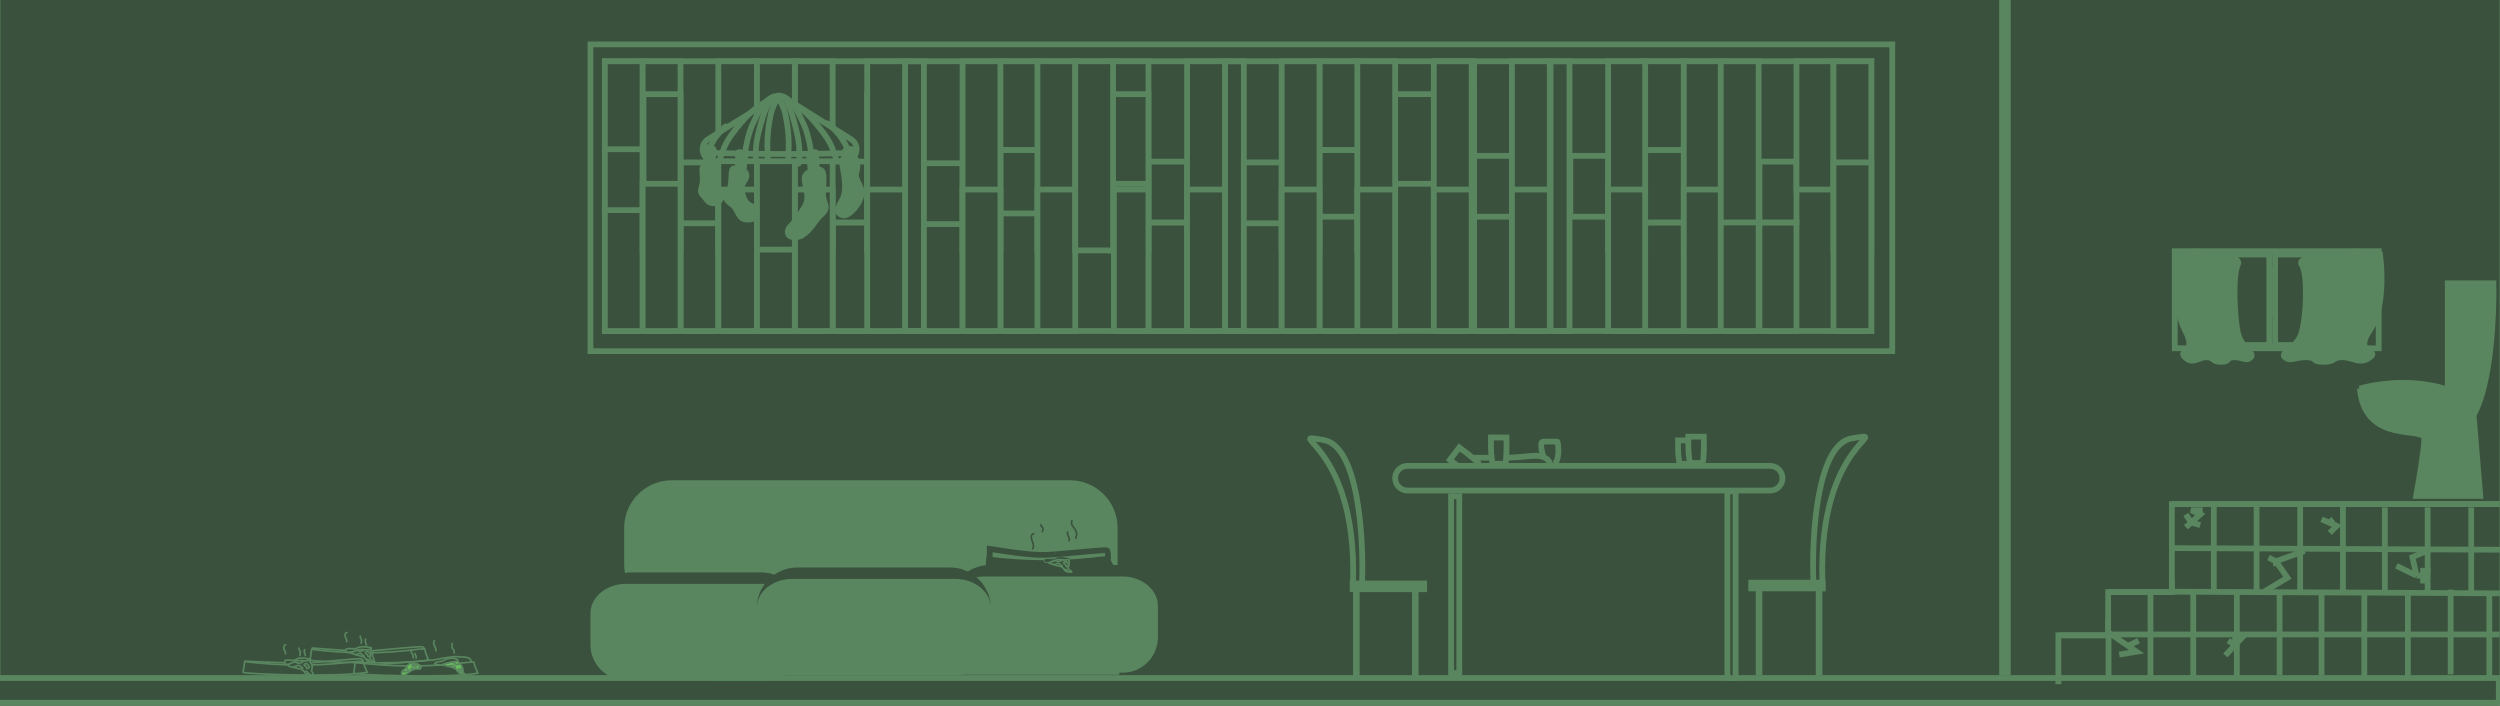 <?xml version="1.0" encoding="utf-8"?>
<!-- Generator: Adobe Illustrator 28.1.0, SVG Export Plug-In . SVG Version: 6.00 Build 0)  -->
<svg version="1.1" id="Layer_1" xmlns="http://www.w3.org/2000/svg" xmlns:xlink="http://www.w3.org/1999/xlink" x="0px" y="0px"
	 viewBox="0 0 3040 858" style="enable-background:new 0 0 3040 858;" xml:space="preserve">
<style type="text/css">
	.st0{clip-path:url(#SVGID_00000091013662351614007460000012687698528532872884_);}
	.st1{fill:#59865F;}
	.st2{fill:none;}
	.st3{fill:none;stroke:#59865F;stroke-width:7;}
	.st4{fill:#3A523D;}
	.st5{fill:none;stroke:#59865F;}
	.st6{fill:#3A523D;stroke:#59865F;stroke-width:7;}
	.st7{fill:none;stroke:#59865F;stroke-width:7;stroke-linecap:round;}
	.st8{fill:#59865F;stroke:#59865F;stroke-width:7;}
	.st9{fill:#59865F;stroke:#3A523D;stroke-width:2;}
	.st10{fill:none;stroke:#59865F;stroke-width:4;}
	.st11{fill:none;stroke:#59865F;stroke-width:2;}
	.st12{fill:#3A523D;stroke:#59865F;stroke-width:2;}
	.st13{fill:none;stroke:#59865F;stroke-width:2;stroke-linecap:round;}
	.st14{fill:#3A523D;stroke:#3A523D;stroke-width:7;}
	.st15{fill:#3A523D;stroke:#59865F;}
	.st16{fill:none;stroke:#3A523D;stroke-width:7;}
	.st17{fill:#69BB5D;stroke:#59865F;stroke-width:2;}
	.st18{fill:#69BB5C;stroke:#59865F;stroke-width:2;}
	.st19{fill:none;stroke:#3A523D;stroke-width:2;stroke-linecap:round;}
</style>
<g>
	<g>
		<defs>
			<rect id="SVGID_1_" width="3040" height="858"/>
		</defs>
		<clipPath id="SVGID_00000112634415391910973460000003033877065674345657_">
			<use xlink:href="#SVGID_1_"  style="overflow:visible;"/>
		</clipPath>
		<g style="clip-path:url(#SVGID_00000112634415391910973460000003033877065674345657_);">
			<rect class="st1" width="3039" height="858"/>
			<rect y="47" class="st2" width="1972" height="752"/>
			<rect x="1107.5" y="74.5" class="st3" width="23" height="328"/>
			<rect y="-105" class="st4" width="3040" height="963"/>
			<rect y="-105" class="st5" width="3040" height="963"/>
			<rect x="788.5" y="114.5" class="st6" width="46" height="109"/>
			<path class="st3" d="M718,427V54h1583v373H718z"/>
			<rect x="-8.5" y="824.5" class="st6" width="3047" height="30"/>
			<rect x="735.5" y="74.5" class="st6" width="1540" height="328"/>
			<rect x="1100.5" y="74.5" class="st3" width="23" height="328"/>
			<rect x="1885.5" y="74.5" class="st3" width="23" height="328"/>
			<rect x="1489.5" y="74.5" class="st3" width="23" height="328"/>
			<rect x="1512.5" y="270.5" class="st6" width="46" height="132"/>
			<rect x="1512.5" y="197.5" class="st6" width="46" height="74"/>
			<rect x="1604.5" y="74.5" class="st6" width="47" height="108"/>
			<rect x="1604.5" y="262.5" class="st6" width="47" height="140"/>
			<rect x="1604.5" y="182.5" class="st6" width="47" height="81"/>
			<rect x="1558.5" y="74.5" class="st6" width="46" height="230"/>
			<rect x="1558.5" y="230.5" class="st6" width="46" height="172"/>
			<rect x="1696.5" y="114.5" class="st6" width="48" height="109"/>
			<rect x="1650.5" y="74.5" class="st6" width="46" height="230"/>
			<rect x="1650.5" y="230.5" class="st6" width="46" height="172"/>
			<rect x="1792.5" y="262.5" class="st6" width="46" height="140"/>
			<rect x="1792.5" y="189.5" class="st6" width="46" height="74"/>
			<rect x="1746.5" y="74.5" class="st6" width="46" height="230"/>
			<rect x="1746.5" y="230.5" class="st6" width="46" height="172"/>
			<rect x="1746.5" y="114.5" class="st6" width="46" height="109"/>
			<rect x="1743.5" y="74.5" class="st6" width="46" height="230"/>
			<rect x="1743.5" y="230.5" class="st6" width="46" height="172"/>
			<rect x="1838.5" y="74.5" class="st6" width="46" height="230"/>
			<rect x="1838.5" y="230.5" class="st6" width="46" height="172"/>
			<rect x="735.5" y="74.5" class="st6" width="46" height="108"/>
			<rect x="735.5" y="255.5" class="st6" width="46" height="147"/>
			<rect x="735.5" y="181.5" class="st6" width="46" height="74"/>
			<rect x="827.5" y="270.5" class="st6" width="46" height="132"/>
			<rect x="827.5" y="197.5" class="st6" width="46" height="74"/>
			<rect x="781.5" y="74.5" class="st6" width="46" height="230"/>
			<rect x="781.5" y="222.5" class="st6" width="46" height="180"/>
			<rect x="782.5" y="114.5" class="st6" width="45" height="109"/>
			<rect x="873.5" y="74.5" class="st6" width="47" height="230"/>
			<rect x="873.5" y="230.5" class="st6" width="47" height="172"/>
			<rect x="1012.5" y="270.5" class="st6" width="46" height="132"/>
			<rect x="1008.5" y="196.5" class="st6" width="46" height="74"/>
			<rect x="966.5" y="74.5" class="st6" width="46" height="230"/>
			<rect x="966.5" y="230.5" class="st6" width="46" height="172"/>
			<rect x="920.5" y="74.5" class="st6" width="46" height="230"/>
			<rect x="920.5" y="303.5" class="st6" width="46" height="99"/>
			<rect x="1054.5" y="114.5" class="st6" width="46" height="109"/>
			<rect x="1054.5" y="74.5" class="st6" width="46" height="230"/>
			<rect x="1054.5" y="230.5" class="st6" width="46" height="172"/>
			<rect x="1123.5" y="270.5" class="st6" width="47" height="132"/>
			<rect x="1123.5" y="198.5" class="st6" width="47" height="74"/>
			<rect x="1215.5" y="74.5" class="st6" width="47" height="108"/>
			<rect x="1216.5" y="256.5" class="st6" width="46" height="146"/>
			<rect x="1216.5" y="182.5" class="st6" width="46" height="77"/>
			<rect x="1170.5" y="74.5" class="st6" width="46" height="230"/>
			<rect x="1170.5" y="230.5" class="st6" width="46" height="172"/>
			<rect x="1261.5" y="74.5" class="st6" width="46" height="230"/>
			<rect x="1261.5" y="230.5" class="st6" width="46" height="172"/>
			<rect x="1396.5" y="270.5" class="st6" width="47" height="132"/>
			<rect x="1396.5" y="196.5" class="st6" width="47" height="74"/>
			<rect x="1350.5" y="74.5" class="st6" width="46" height="230"/>
			<rect x="1354.5" y="230.5" class="st6" width="42" height="172"/>
			<rect x="1350.5" y="114.5" class="st6" width="46" height="109"/>
			<rect x="1307.5" y="74.5" class="st6" width="46" height="230"/>
			<rect x="1443.5" y="74.5" class="st6" width="46" height="230"/>
			<rect x="1443.5" y="230.5" class="st6" width="46" height="172"/>
			<rect x="1909.5" y="189.5" class="st6" width="46" height="74"/>
			<rect x="2000.5" y="74.5" class="st6" width="47" height="108"/>
			<rect x="2000.5" y="270.5" class="st6" width="47" height="132"/>
			<rect x="2000.5" y="182.5" class="st6" width="47" height="88"/>
			<rect x="1955.5" y="74.5" class="st6" width="45" height="230"/>
			<rect x="1955.5" y="230.5" class="st6" width="45" height="172"/>
			<rect x="2047.5" y="74.5" class="st6" width="45" height="230"/>
			<rect x="2047.5" y="230.5" class="st6" width="45" height="172"/>
			<rect x="2139.5" y="270.5" class="st6" width="45" height="132"/>
			<rect x="2139.5" y="196.5" class="st6" width="45" height="74"/>
			<rect x="2184.5" y="74.5" class="st6" width="45" height="156"/>
			<rect x="2092.5" y="74.5" class="st6" width="46" height="230"/>
			<rect x="2714.5" y="329.5" class="st6" width="45" height="50"/>
			<rect x="2714.5" y="309.5" class="st6" width="45" height="110"/>
			<rect x="2819.5" y="366.5" class="st6" width="45" height="33"/>
			<rect x="2766.5" y="329.5" class="st6" width="46" height="50"/>
			<rect x="2766.5" y="309.5" class="st6" width="46" height="110"/>
			<rect x="2092.5" y="270.5" class="st6" width="46" height="132"/>
			<rect x="2229.5" y="74.5" class="st6" width="46" height="230"/>
			<rect x="2229.5" y="197.5" class="st6" width="46" height="205"/>
			<path class="st6" d="M940.3,119.9c4.7-2.9,10.6-2.9,15.3,0l79.1,49.3c12.4,7.7,6.9,26.8-7.7,26.8H868.9c-14.6,0-20-19.1-7.7-26.8
				L940.3,119.9z"/>
			<path class="st7" d="M946.2,117.7c-3.5,0-6.3,1.7-9.4,3.2c-6.7,3.3-13,7-18.9,11.7c-8.1,6.4-14.9,14.2-21.4,22.2
				c-7.1,8.7-13.8,17.8-17.4,28.5c-1.1,3.4-3.7,8.6-3.7,12.3"/>
			<path class="st7" d="M944.9,116.4c-0.2,0.8-2.7,0.5-3.4,0.7c-4.6,1.5-8.4,4.7-11.8,8.2c-5.4,5.5-7.6,11.6-11,18.4
				c-3.3,6.5-6.3,13.2-8.2,20.3c-2.9,10.4-5,21.4-5,32.2"/>
			<path class="st7" d="M945.3,118.6c-0.4,2.7-2.5,5.4-3.6,7.8c-2.2,4.8-3.9,9.5-4.9,14.8c-2.2,11.2-3.7,22.6-3.7,34.1
				c0,6.9,0.5,14.2,0.5,20.8"/>
			<path class="st7" d="M939,119c-1.9,0.6-3.7,4.6-4.4,6.2c-2.2,5.1-4.8,10.1-6.5,15.5c-3.8,12.4-7.7,25.3-8.8,38.3
				c-0.3,3.4-0.2,6.9-0.2,10.3c0,1.3-0.3,2.9,0,4.2c0.4,1.8,0.8,3.8,1,5.7"/>
			<path class="st7" d="M861.9,195.5c-0.4-3.7-0.7-7.4-0.2-11.1c0.8-5,3.7-9.3,6-13.6c2.2-3.9,5.1-6.9,7.8-10.4c1-1.3,2-2.1,3.2-3.2
				c1.2-1.1,2.5-3.1,4.1-3.6"/>
			<path class="st7" d="M946,117.4c3.5,0,6.3,1.7,9.4,3.2c6.7,3.3,13,7,18.9,11.7c8.1,6.4,14.9,14.2,21.4,22.2
				c7.1,8.7,13.8,17.8,17.4,28.5c1.1,3.4,3.7,8.6,3.7,12.3"/>
			<path class="st7" d="M947.4,116c0.2,0.8,2.7,0.5,3.4,0.7c4.6,1.5,8.4,4.7,11.8,8.2c5.4,5.5,7.6,11.6,11,18.4
				c3.3,6.5,6.3,13.2,8.2,20.3c2.9,10.4,5,21.4,5,32.2"/>
			<path class="st7" d="M946.9,118.3c0.4,2.7,2.5,5.4,3.6,7.8c2.2,4.8,3.9,9.5,4.9,14.8c2.2,11.2,3.7,22.6,3.7,34.1
				c0,6.8-0.5,14.2-0.5,20.8"/>
			<path class="st7" d="M953,118c1.8,0.6,3.5,4.7,4.2,6.2c2.1,5.2,4.6,10.2,6.2,15.7c3.6,12.6,7.3,25.7,8.4,38.8
				c0.3,3.5,0.2,6.9,0.2,10.4c0,1.3,0.3,2.9,0,4.2c-0.4,1.8-0.8,3.8-0.9,5.7"/>
			<path class="st7" d="M1030.5,195c0.4-3.9,0.8-8,0.2-11.9c-0.9-5.3-4.3-10-7-14.6c-2.5-4.2-6-7.4-9.2-11.1
				c-1.1-1.4-2.3-2.3-3.7-3.5s-2.9-3.3-4.7-3.9"/>
			<path class="st8" d="M993.3,202.8c2,8-0.8,10.6-2.5,10.9c-5.8,2.8-5.6-16.4-6.7-22.7c-1.2-6.3,9.2-7.2,9.2-4.6
				C993.3,189,990.8,192.7,993.3,202.8z"/>
			<path class="st8" d="M858.7,193.7c-2,6.7,0.8,8.8,2.5,9c5.8,2.4,5.6-13.6,6.7-18.8c1.2-5.2-9.2-6-9.2-3.8
				C858.7,182.3,861.2,185.4,858.7,193.7z"/>
			<path class="st8" d="M907.6,212.4c-1-6.3-11.2-7.6-16.2-7.4c-3.6,2.5,0,21-6.1,28.9c-6.1,7.8,1.2,12,6.1,15.7
				c4.9,3.7,6.5,15.3,13.8,16.9s16.6,0,14.6-9.5s-10.5-2.1-16.2-18.6C897.9,221.9,908.8,220.3,907.6,212.4z"/>
			<path class="st8" d="M896.7,202.8c-2,8,0.8,10.6,2.5,10.9c5.8,2.8,5.6-16.4,6.7-22.7c1.2-6.3-9.2-7.2-9.2-4.6
				C896.7,189,899.2,192.7,896.7,202.8z"/>
			<path class="st7" d="M887.4,230.6c1.5,0,2.6,1.8,3.1,3c0.5,1.1,0.8,2.3,1,3.5c0.3,2,0.5,4.4,0.1,6.4c-0.3,1.6-0.7,3.1-1.2,4.6"/>
			<path class="st7" d="M916.8,252.6c-1.1,0-2.1,0-3.2,0c-1.7,0-3,0.7-4.5,1.5c-2.1,1.1-3.4,3.9-4.1,6.1c-0.5,1.5-0.7,3.9,0.1,5.2"
				/>
			<path class="st8" d="M870,205.5c-0.4-6.4-9.8-4.7-14.5-3c-3.5,1,1,14.5-2,24s0,8,5.5,16s16.5,5,19-3.5s-2.5-5.5-8-12.5
				S870.5,213.5,870,205.5z"/>
			<path class="st7" d="M854.6,226.6c5.1,0,8.5,3.2,9.8,8c1,3.7,0.1,7.1-1.6,10.3"/>
			<path class="st7" d="M874.3,231.2c0,0.3-0.2,0.7-0.2,1c-0.1,0.8-0.2,1.6-0.1,2.4c0.1,0.7,0.2,1.2,0.6,1.8
				c0.3,0.5,0.7,0.8,1.1,1.2c0.4,0.4,0.9,0.9,1.4,1.2"/>
			<path class="st8" d="M978.5,216.5c0.4-8,12.8-10,19-10c8.5,2.5,0,27,5,39s-3,12.5-10.5,23s-15.5,20.5-26,20s-9-9-5.5-12.5
				s10.5-12,18-24.5S978,226.5,978.5,216.5z"/>
			<path class="st7" d="M962.3,275.1c1.9,0,4.1-0.3,5.9,0.6c1.6,0.8,3.2,2.2,4.3,3.5c1.5,1.8,2.4,4.9,2.4,7.3"/>
			<path class="st7" d="M1000.7,243.1c-1.6,2.4-3.7,5.4-4.1,8.4c-0.2,1.6-0.2,3.2,0,4.8c0.1,1.2,0.7,2.5,1.2,3.6"/>
			<path class="st7" d="M982,218.5c0,2.1,1.2,4,1.2,6.1"/>
			<path class="st7" d="M987.9,217.7c0,0.9,0,1.9,0.2,2.8"/>
			<path class="st7" d="M997.3,214.2c0,1.7-0.2,3.4-0.2,5.1"/>
			<path class="st7" d="M892.6,216.2v6.1"/>
			<path class="st7" d="M896.7,219.5v1.7"/>
			<path class="st7" d="M856.8,205.2c0,2.7-0.1,5.5,0.1,8.2"/>
			<path class="st7" d="M858.9,205c0,1.9,0,3.9,0.1,5.8c0.1,1.3,0.2,2.5,0.2,3.8"/>
			<path class="st7" d="M903.9,217.2c-2.5,2.2-3.3,5.2-4.1,8.4"/>
			<path class="st8" d="M1024.5,201.7c-2-11.2,5.2-12.3,9-11.5c9,0,10.5,9.5,8,18.5s3,12,6,22.5s-14,33.5-23,30.5s-5.5-9,0-19.5
				S1027,215.7,1024.5,201.7z"/>
			<path class="st8" d="M1036.3,194.5c2,6.1-0.8,8.1-2.5,8.3c-5.8,2.2-5.6-12.4-6.7-17.2s9.2-5.5,9.2-3.5
				C1036.3,184,1033.8,186.9,1036.3,194.5z"/>
			<path class="st7" d="M1021.5,248.4c3.4,0,6.4-0.4,8.6,2.8c1.1,1.6,1.2,4.3,1.2,6.2"/>
			<path class="st7" d="M1027.4,199.7c0,1.1,0.4,2.1,0.7,3.2c0.6,2.6,1.2,5.1,1.8,7.7"/>
			<path class="st7" d="M1031.2,202c0,1.3,0.2,2.5,0.4,3.8c0.2,1.5,0.3,3.1,0.4,4.6"/>
			<path class="st7" d="M1036,202.8v5.4"/>
			<path class="st3" d="M854,185.5c36.3,1.3,125.1,3.2,189.5,0"/>
			<path class="st9" d="M817,583h484c32.6,0,59,26.4,59,59v44c0,32.6-26.4,59-59,59H817c-32.6,0-59-26.4-59-59v-44
				C758,609.4,784.4,583,817,583z"/>
			<path class="st1" d="M1154,737c0-23.7,19.2-43,43-43h168c23.8,0,43,19.3,43,43v38c0,23.7-19.2,43-43,43h-168
				c-23.8,0-43-19.3-43-43V737z"/>
			<path class="st4" d="M1154,737c0-27.6,22.4-50,50-50h154c27.6,0,50,22.4,50,50c0-19.9-19.2-36-43-36h-168
				C1173.2,701,1154,717.1,1154,737z M1408,818h-254H1408z M1154,818V694V818z M1408,694v124V694z"/>
			<path class="st1" d="M718,746c0-23.7,19.3-43,43-43h171c23.7,0,43,19.3,43,43v38c0,23.7-19.3,43-43,43H761c-23.7,0-43-19.3-43-43
				V746z"/>
			<path class="st4" d="M718,746c0-27.6,22.4-50,50-50h157c27.6,0,50,22.4,50,50c0-19.9-19.3-36-43-36H761
				C737.3,710,718,726.1,718,746z M975,827H718H975z M718,827V703V827z M975,703v124V703z"/>
			<path class="st1" d="M920,740c0-23.7,19.3-43,43-43h199c23.8,0,43,19.3,43,43v38c0,23.7-19.2,43-43,43H963c-23.7,0-43-19.3-43-43
				V740z"/>
			<path class="st4" d="M920,740c0-27.6,22.4-50,50-50h185c27.6,0,50,22.4,50,50c0-19.9-19.2-36-43-36H963
				C939.3,704,920,720.1,920,740z M1205,821H920H1205z M920,821V697V821z M1205,697v124V697z"/>
			<path class="st3" d="M770,817h591"/>
			<rect x="1764.5" y="603.5" class="st6" width="10" height="215"/>
			<rect x="2100.5" y="597.5" class="st6" width="10" height="227"/>
			<path class="st3" d="M2503,832v-59.5h60.5V720h77.5V613h400.5"/>
			<path class="st3" d="M2503,772.5h60.5v-19"/>
			<path class="st3" d="M2563.5,720h77.5v-13.5"/>
			<path class="st3" d="M2641.5,613H3041"/>
			<path class="st8" d="M2976.5,344.5v134l32,25c20.8-38,24.3-121.8,23.5-159H2976.5z"/>
			<path class="st8" d="M2948,533.5c0,12.4-6.7,51.5-10,69.5h78l-10.5-127H2870C2878.5,540.5,2948,518,2948,533.5z"/>
			<path class="st3" d="M2976,352h56"/>
			<path class="st8" d="M2869.5,472.5h103c-7.8-2.5-29.3-7.4-52.5-7S2876.7,470.3,2869.5,472.5z"/>
			<rect x="2434.5" y="-101.5" class="st6" width="7" height="919"/>
			<rect x="2644.5" y="305.5" class="st3" width="248" height="118"/>
			<path class="st8" d="M2656.8,401.1c-13-24.4-11.6-71.7-9.2-92.3c19.5-7,80.2,0,73.7,12.7s-4.3,64.7,0,83.4
				c4.3,18.7,21.1,23.9,15.7,29.5c-5.4,5.6-9.2,0-20,0s-4.3,5.6-16.2,5.6s-7.6-5.6-17.9-5.6c-10.3,0-16.2,9.4-26,0
				C2647,425,2673,431.6,2656.8,401.1z"/>
			<path class="st8" d="M2882.1,401.1c16.8-24.4,14.9-71.7,11.9-92.3c-25.2-7-103.7,0-95.3,12.7s5.6,64.7,0,83.4
				c-5.6,18.7-27.3,23.9-20.3,29.5s11.9,0,25.9,0s5.6,5.6,21,5.6s9.8-5.6,23.1-5.6s21,9.4,33.6,0
				C2894.7,425,2861.1,431.6,2882.1,401.1z"/>
			<path class="st7" d="M2656.8,362.1c0,5.1-0.2,9.7,1.7,14.5c2.1,5.7,5.6,10.7,9.2,15.5c8.3,11,11.7,26.4,5.4,39"/>
			<path class="st7" d="M2684,373c5.4,6.5,9.1,15.7,12,23.5c3.1,8.3,4.4,17.3,3.1,26.1"/>
			<path class="st7" d="M2685.2,393.6c0.6,2.2,2.4,3.9,3,6.2c0.8,2.8,1.9,5.7,2.3,8.6c0.4,3.5,0.5,7.7-0.6,11.1
				c-0.8,2.4-2.4,4.3-2.9,6.8"/>
			<path class="st7" d="M2813.8,375.4c0,9.8,0.3,19.7-1.2,29.5c-1,6.7-2.5,13.4-5.3,19.5c-0.5,1.2-2.2,4.4-2.2,3.1"/>
			<path class="st7" d="M2849.4,357.6c0,11.3,0.5,22.7-0.4,34c-0.8,11-2.8,22-6.9,32.3c-1.1,2.8-2.1,4.9-4.5,6.6"/>
			<path class="st7" d="M2841.1,389.7c0,3.8,0.1,7.6-0.3,11.4c-1,10.7-4.2,19.8-8.8,29.4"/>
			<path class="st7" d="M2868.5,390.6c0,5.5-1.7,10.5-3.3,15.7c-2,6.6-3.3,13-3.7,19.9"/>
			<path class="st7" d="M2872.4,402.7c-0.2,4.9-3.3,9.1-3.4,14.1c-0.1,4.1,0,7,2.6,10.2"/>
			<path class="st7" d="M2805.1,404.5c0,10.5-9.5,20-20,20"/>
			<path class="st3" d="M2658,625.5l6.5,10 M2664.5,635.5l-6.5,5.5 M2664.5,635.5l11,3 M2664.5,635.5l11-10l-11-5h14"/>
			<path class="st3" d="M2753,719.5l28.5-17l-14-20 M2767.5,682.5l35-12.5 M2767.5,682.5l-9-4.5 M2767.5,682.5v6"/>
			<path class="st3" d="M2823,631.5l9.2,4 M2833,648l8.5-8.5l-9.2-4 M2832.2,635.5l5.2-4"/>
			<path class="st3" d="M2564.5,769.5l33.5,23l-21,3.5"/>
			<path class="st3" d="M2588.5,785l12-6"/>
			<path class="st3" d="M2730,771.5l-12,12.8 M2706,797l12-12.8 M2718,784.2l-8.5-5.2 M2718,784.2v-8.8l5.5-4"/>
			<path class="st3" d="M2914,688l24.5,12 M2938.5,700l-5-22.5l22-9.5 M2938.5,700h8 M2946.5,700v9.5 M2946.5,700v-6h9"/>
			<path class="st3" d="M2205,705.5c-2-54.7,4.6-165.7,47-172.5c53-8.5-41,2.5-36,172.5"/>
			<rect x="2129.5" y="708.5" class="st6" width="87" height="7"/>
			<rect x="2137" y="720" class="st10" width="4" height="99"/>
			<rect x="2210" y="720" class="st10" width="4" height="99"/>
			<rect x="1644.8" y="709.5" class="st3" width="87" height="7"/>
			<rect x="1719" y="721" class="st10" width="4" height="99"/>
			<rect x="1647.3" y="721" class="st10" width="4" height="99"/>
			<path class="st7" d="M1788.9,563.7c0-1.8-0.4-4.2,0.2-5.9c0.5-1.2,2.3-1.1,3.3-1.1c2.5-0.2,4.9-0.1,7.4-0.1c6.8,0,13.5,0,20.3,0
				c4.6,0,9.3,0.1,13.9,0c7.8-0.3,15.5-1.1,23.3-1.7c7.8-0.7,16.9-2,23.6,3.2c1.5,1.1,3.6,3.6,3.6,5.6"/>
			<path class="st3" d="M1876.7,555c-2-6-4.8-18,0-18c6,0,16.5,0,17,0s4,18.5-3,27"/>
			<path class="st3" d="M2040.5,545.5c0,8.4,1.3,15.8,2,18.5h15c1.6-2.8,1.7-20.2,1.5-28.5h-18.5V545.5z"/>
			<path class="st6" d="M2053,542.2c0,9.4,1.4,17.8,2.1,20.8h15.3c1.6-3.1,1.7-22.6,1.5-32H2053V542.2z"/>
			<path class="st6" d="M1813,543.2c0,9.4,1.4,17.8,2.1,20.8h15.3c1.6-3.1,1.7-22.6,1.5-32H1813V543.2z"/>
			<path class="st6" d="M1771.9,565.9c7.5,5.7,15,9.7,17.8,11l9.3-12.2c-1.5-3.2-17-15.1-24.5-20.6l-11.5,15.1L1771.9,565.9z"/>
			<path class="st6" d="M1711.5,566.5h441c8.3,0,15,6.7,15,15l0,0c0,8.3-6.7,15-15,15h-441c-8.3,0-15-6.7-15-15l0,0
				C1696.5,573.2,1703.2,566.5,1711.5,566.5z"/>
			<path class="st11" d="M295.5,817.5c0.4-1.6,1.5-9.3,2-13c91,11,144.5-3.5,144.5,0c0,2.8,3,9.8,4.5,13
				C410.5,824,295,819.5,295.5,817.5z"/>
			<path class="st11" d="M430,818.6c0.4-1.6,1.5-9.3,2-13c91,11,144.5-3.5,144.5,0c0,2.8,3,9.8,4.5,13
				C545,825.1,429.5,820.6,430,818.6z"/>
			<path class="st11" d="M346.2,804c-0.8,1.8,1,3.4,2,4c3.5,0,5,0,7.9-1.7c3-1.7,11.4-2.3,15.9-1.7s6.4-3.4,4-3.4
				c-2.5,0-4-1.1-9.9-1.1s-5.4,2.9-9.9,2.9C351.6,802.9,347.2,801.7,346.2,804z"/>
			<path class="st12" d="M351.4,808h-0.9v1c0,0.4,0.2,0.6,0.3,0.7c0.1,0.1,0.2,0.2,0.3,0.2c0.1,0.1,0.3,0.2,0.4,0.2
				c0.3,0.1,0.7,0.3,1.2,0.4c0.9,0.3,2.2,0.7,3.7,1c2.8,0.7,6.2,1.5,8.5,1.9c2.4,0.4,3.7,1.8,4.8,3.2c0.1,0.2,0.3,0.4,0.5,0.6
				c0.4,0.5,0.7,1,1.1,1.4c0.6,0.6,1.3,1.2,2.3,1.2c0.5,0,1.2,0.1,2,0.3c0.3,0.1,0.7,0.1,1,0.2c0.5,0.1,0.9,0.2,1.3,0.3
				s0.7,0.1,1,0.1s0.7,0,1-0.1c0.2-0.1,0.4-0.2,0.6-0.4s0.3-0.6,0.3-0.8c0-0.5-0.3-0.9-0.5-1.2c-0.8-1-1.1-1.6-1.3-2.3
				c-0.1-0.7-0.1-1.6,0.4-3.3c0.6-2.1,0-3.9-0.8-5.3c-0.4-0.7-0.8-1.3-1.2-1.8c0,0,0,0,0-0.1c-0.4-0.6-0.7-1.1-1-1.5
				c-0.1-0.2-0.3-0.5-0.4-0.7c-0.2-0.2-0.5-0.5-1-0.5c-0.4,0-0.7,0.2-0.8,0.3c-0.1,0.1-0.2,0.2-0.3,0.2l-0.1,0.1
				c-0.2,0.2-0.4,0.3-0.8,0.4c-0.4,0.1-1,0.2-1.8,0.1c-0.4-0.1-0.8-0.1-1.2-0.2c-3.3-0.4-5.8-0.8-9.2,0.2c-1.8,0.5-4.2,1.6-6,2.4
				c-0.5,0.2-0.9,0.4-1.3,0.6c-0.4,0.2-0.8,0.4-1.1,0.5c-0.3,0.1-0.6,0.3-0.8,0.3C351.5,808,351.4,808,351.4,808z M351.3,808
				L351.3,808L351.3,808z"/>
			<path class="st13" d="M357.5,810.5c0.4,0,0.8,0,1.2-0.1c0.9-0.1,1.6-0.6,2.5-0.9c0.9-0.3,2.1-0.6,3-0.3c0.4,0.1,0.8,0.3,1,0.7
				c0.2,0.3,0.2,0.7,0.5,0.9c0.6,0.6,2.2,0.5,2.3,1.5c0,0.3-0.1,0.4-0.1,0.6"/>
			<path class="st13" d="M371.3,807.3c-0.8,0-1.6,0.4-1.4,1.3c0.1,0.6,0.5,0.9,1,1.2c0.4,0.2,1.2,0.3,1.4,0.7
				c0.3,0.5,0.1,1.2,0.3,1.8c0.2,0.6,1,0.7,1.5,0.6c1-0.1,2.1-1.1,2-2.2c-0.1-1-0.8-1.3-1.4-1.8c-0.3-0.2-0.5-0.6-0.7-0.9
				c-0.1-0.2-0.2-0.5-0.3-0.7c-0.2-0.5-0.9-0.4-1.3-0.4c-0.6,0-0.9,0.4-1.4,0.7"/>
			<path class="st13" d="M371,816.6c1-0.6,2.2,0,2.8,0.8c0.3,0.4,0.5,1.1,1,1.4c0.3,0.1,0.9,0.1,1.1,0.3"/>
			<path class="st13" d="M359.7,805.5c0.3,0,0.5,0,0.8,0c0.6,0.1,1,0.6,1.5,0.9c0.4,0.2,0.8,0.3,1.3,0.2c0.6,0,1.2,0,1.7-0.3
				c0.4-0.2,0.7-0.5,1.1-0.7s0.9-0.1,1.3,0c0.6,0,0.6-0.6,0.5-1"/>
			<path class="st11" d="M298,805.1V804c15.5,0.7,46.8,2,48,2"/>
			<path class="st11" d="M377,806c19.5-1.8,59.1-5.4,61.5-5s3.3,2.5,3.5,3.5"/>
			<path class="st14" d="M1202.5,693.5c0.4-1.6-0.5-9.3,0-13c91,11,144.5-3.5,144.5,0c0,2.8,5,9.8,6.5,13
				C1317.5,700,1202,695.5,1202.5,693.5z"/>
			<path class="st15" d="M1269.5,680.5c-0.8,1.6,1,3,2,3.5c3.5,0,5,0,8-1.5s11.5-2,16-1.5s6.5-3,4-3s-4-1-10-1s-5.5,2.5-10,2.5
				S1270.5,678.5,1269.5,680.5z"/>
			<path class="st12" d="M1288.5,688.5c-4.4-0.8-10.8-3-13.5-4c0.5,0,6-2.5,9.5-3.5s6-0.5,10,0s2.5-1,4.5-0.5s1,5.5,0,9
				s2.5,3.5,4,5.5s-3.5,0-6,0S1294,689.5,1288.5,688.5z"/>
			<path class="st13" d="M1281.1,686.5c0.4,0,0.8,0,1.2-0.1c0.9-0.1,1.6-0.6,2.5-0.9c0.9-0.3,2.1-0.6,3.1-0.3
				c0.4,0.1,0.8,0.3,1.1,0.7c0.2,0.3,0.2,0.7,0.4,0.9c0.6,0.6,2.2,0.5,2.3,1.5c0,0.3-0.2,0.4-0.2,0.6"/>
			<path class="st13" d="M1294.8,683.3c-0.8,0-1.6,0.4-1.4,1.3c0.1,0.6,0.5,0.9,1,1.2c0.4,0.2,1.2,0.3,1.4,0.7
				c0.3,0.5,0.2,1.2,0.3,1.8c0.2,0.6,1,0.7,1.5,0.6c1-0.1,2.1-1.1,2-2.2c-0.2-1-0.8-1.3-1.4-1.8c-0.3-0.2-0.5-0.6-0.7-0.9
				c-0.1-0.2-0.2-0.5-0.3-0.7c-0.2-0.5-0.9-0.4-1.3-0.4c-0.6,0-0.9,0.4-1.4,0.7"/>
			<path class="st13" d="M1294.5,692.6c1-0.6,2.2,0,2.8,0.8c0.3,0.4,0.5,1.1,1,1.4c0.3,0.1,0.9,0.1,1.1,0.3"/>
			<path class="st13" d="M1283.2,681.7c0.3,0,0.5,0,0.8,0c0.6,0.1,1,0.6,1.5,0.9c0.4,0.2,0.8,0.3,1.3,0.2c0.6,0,1.2,0,1.7-0.3
				c0.4-0.2,0.7-0.5,1.1-0.7s0.9-0.1,1.3,0c0.6,0,0.6-0.6,0.5-1"/>
			<path class="st16" d="M1203.5,678.5v-11c51.5,8,61,8,80.5,6.5"/>
			<path class="st16" d="M1284,674c19.5-1.8,59.1-5.4,61.5-5s1.8,10.5,2,11.5"/>
			<path class="st11" d="M529.5,806c-3.2,2,3.7,2.5,7.5,2.5c1,0,7-2.5,13.5-3.5s7,0,6-2.5s-11.5-3-16,0S533.5,803.5,529.5,806z"/>
			<path class="st17" d="M555.5,815c-0.8-2.8-12.3-5.5-18-6.5c1.6-1.6,13.3-3.7,19-4.5c2.2,1.8,6.5,6.6,6.5,11c0,5.5,5,5,3.5,6
				S556.5,818.5,555.5,815z"/>
			<path class="st13" d="M545.1,809.8c0.4,0,0.8,0,1.2,0c0.7-0.1,1.3-0.3,2-0.4c0.8-0.1,1.7-0.2,2.5-0.2c0.3,0,0.7,0,0.9,0.1
				c0.3,0.2,0.6,0.6,0.8,0.8c0.5,0.5,1.1,0.7,1.1,1.5c0,0.7-0.5,0.8-1.2,1"/>
			<path class="st13" d="M551.1,805.5c0.7,0,1.2,0.4,1.6,0.8c1,0.9,1.8,2.1,3.4,1.8c0.8-0.2,1.6-0.9,2.5-0.8c0.1,0,0.2,0.1,0.4,0.1"
				/>
			<path class="st13" d="M560.8,813.5c-0.7,0-1.4,0-2,0c-0.4,0-0.9,0.1-1.1,0.5c-0.6,1.1,1.2,1.8,1.7,2.7c0.3,0.7,0,1.2,0.1,1.9
				s1.3,0.8,1.9,0.8c0.8,0,1.6-0.5,1.3-1.4c-0.1-0.4-0.5-0.7-0.7-1.1c-0.2-0.3-0.4-0.7-0.6-1.1c-0.3-0.8,0.2-1.9-0.4-2.7"/>
			<path class="st18" d="M498.5,807c4.4-2,10.5,0.8,13,2.5c0.7,1.7,0.9,4.8-3.5,4c-5.5-1-10.5,4-15,7s-7-3-2-6S493,809.5,498.5,807z
				"/>
			<path class="st13" d="M490.9,814.6c-0.3,0.6-0.8,1.2-0.4,1.9s1.1,0.6,1.7,0.4c0.7-0.3,1.4-0.7,2.1-0.7c0.7-0.1,1.5,0,2.1-0.3
				c0.6-0.4,0.2-1.2,0-1.7c-0.3-0.5-0.8-0.8-1.3-1.1c-0.6-0.4-0.8-0.7-0.6-1.4"/>
			<path class="st13" d="M501.7,808.4c-0.2,0.1-0.9,0.6-0.8,0.9c0.3,0.5,1.2,0.4,1.7,0.7c0.5,0.2,0.9,0.6,1.3,0.8
				c0.5,0.2,1.4,0.3,1.9,0c0.2-0.2,0.4-0.4,0.6-0.7c0.2-0.6-0.2-0.9-0.6-1.2c-0.4-0.2-0.8-0.5-1.3-0.5c-0.2,0-0.4,0-0.7-0.1
				c-0.4-0.2-0.8-0.5-1.3-0.5c-0.3,0-0.6,0.3-0.9,0.3"/>
			<path class="st13" d="M507.8,808.1c0.7,0.2,1.8,0.3,2.4,0.9c0.2,0.3,0.1,0.9,0.1,1.2c-0.2,0.8-0.8,1.5-1.4,2.1
				c-0.1,0.1-0.9,0.7-0.5,0.9"/>
			<path class="st13" d="M499.6,815.3c0.1-0.6,0-1.2,0.1-1.8c0.1-0.3,0.2-0.6,0.4-0.8c0.3-0.2,0.8-0.2,1.1-0.2c0.4,0,0.7,0.3,1,0.6
				s0.5,0.3,0.9,0.3"/>
			<path class="st11" d="M460,808c21-1.7,63.8-5.1,67-5.5c4-0.5,24-5,29.5-4s16-1,16.5,6"/>
			<path class="st19" d="M1257.2,649c-4.2,0.5-3.3,5.5-2.3,8.3c1.2,3.3,3,6.9,0.7,10"/>
			<path class="st19" d="M1266,638c0,0.4,0,0.8,0,1.2c0,1.1,1,1.1,1.5,1.8c1.3,1.6,0.8,4-0.1,5.6"/>
			<path class="st19" d="M1298.3,647c-0.7,0.8-0.2,3.1,0.2,3.9c0.8,2.1,3.1,4.6,1.2,6.7"/>
			<path class="st19" d="M1303.4,633c-0.3,1.3-0.6,2.9-0.3,4.2c0.6,2.1,2.5,3.9,3.7,5.7c1.3,2.1,2.4,4.4,2.4,6.9
				c0,1.7-0.5,3.1-1,4.7"/>
			<path class="st13" d="M500.6,790.9c-1.1,0.6-0.4,3,0.2,3.7c0.8,1,1.3,1.7,1.6,3c0.1,0.7,0.5,1.9,0,2.4"/>
			<path class="st13" d="M504.6,794.5c0,1.2,0.8,2.1,1.3,3.2c0.3,0.8,0.3,1.8,0.1,2.6"/>
			<path class="st13" d="M549.8,782.4c0,1.8-0.6,4.8,0.4,6.3c1.6,2.4,2.6,2,2.1,5.3"/>
			<path class="st13" d="M347.3,784c-2.2,0.2-2.5,3.3-2.1,4.9c0.3,1.4,1.4,2.4,1.7,3.8c0.2,0.8,0.2,1.5,0.2,2.4"/>
			<path class="st13" d="M363.4,788.2c0,1.2,0.5,2,1.1,3c0.9,1.3,0.7,4.2,0.1,5.6"/>
			<path class="st13" d="M370.4,790c-0.8,2.1-0.3,3.8,0.6,5.8c0.2,0.5,0.3,0.8,0.3,1.3"/>
			<path class="st13" d="M453.7,793.5c-1,1.4-0.9,3.8-0.4,5.3c0.4,1.1,1.1,1.9,1.5,2.9c0.6,1.4,0.7,2.8,0.8,4.3"/>
			<path class="st11" d="M377,802.6c0.4-1.6,1.4-9.4,1.9-13c86.8,11,137.8-3.5,137.8,0c0,2.8,2.9,9.9,4.3,13
				C486.7,809.1,376.5,804.6,377,802.6z"/>
			<path class="st11" d="M420.5,789.9c-0.8,1.6,1,3,2,3.5c3.5,0,5,0,8-1.5s11.5-2,16-1.5s6.5-3,4-3s-4-1-10-1s-5.5,2.5-10,2.5
				S421.5,787.9,420.5,789.9z"/>
			<path class="st12" d="M439.5,797.9c-4.4-0.8-10.8-3-13.5-4c0.5,0,6-2.5,9.5-3.5s6-0.5,10,0s2.5-1,4.5-0.5s1,5.5,0,9
				s2.5,3.5,4,5.5s-3.5,0-6,0S445,798.9,439.5,797.9z"/>
			<path class="st13" d="M432,795.9c0.4,0,0.8,0,1.2-0.1c0.9-0.1,1.6-0.6,2.5-0.9c0.9-0.3,2.1-0.6,3-0.3c0.4,0.1,0.8,0.3,1,0.7
				c0.2,0.3,0.2,0.7,0.5,0.9c0.6,0.6,2.2,0.5,2.3,1.5c0,0.3-0.1,0.4-0.1,0.6"/>
			<path class="st13" d="M445.8,792.7c-0.8,0-1.6,0.4-1.4,1.3c0.1,0.6,0.5,0.9,1,1.2c0.4,0.2,1.2,0.3,1.4,0.7
				c0.3,0.5,0.1,1.2,0.3,1.8c0.2,0.6,1,0.7,1.5,0.6c1-0.1,2.1-1.1,2-2.2c-0.1-1-0.8-1.3-1.4-1.8c-0.3-0.2-0.5-0.6-0.7-0.9
				c-0.1-0.2-0.2-0.5-0.3-0.7c-0.2-0.5-0.9-0.4-1.3-0.4c-0.6,0-0.9,0.4-1.4,0.7"/>
			<path class="st13" d="M445.5,802c1-0.6,2.2,0,2.8,0.8c0.3,0.4,0.5,1.1,1,1.4c0.3,0.1,0.9,0.1,1.1,0.3"/>
			<path class="st13" d="M434.2,791c0.3,0,0.5,0,0.8,0c0.6,0.1,1,0.6,1.5,0.9c0.4,0.2,0.8,0.3,1.3,0.2c0.6,0,1.2,0,1.7-0.3
				c0.4-0.2,0.7-0.5,1.1-0.7s0.9-0.1,1.3,0c0.6,0,0.6-0.6,0.5-1"/>
			<path class="st11" d="M380,789.7V788c12.9,1,39,3,40,3"/>
			<path class="st11" d="M451.5,791.4c19.5-1.8,59.1-5.4,61.5-5c2.4,0.4,3.3,2.5,3.5,3.5"/>
			<path class="st13" d="M421.8,769.1c-2.2,0.2-2.5,3.3-2.1,4.9c0.3,1.4,1.4,2.4,1.7,3.8c0.2,0.8,0.2,1.5,0.2,2.4"/>
			<path class="st13" d="M437.9,773.6c0,1.2,0.5,2,1.1,3c0.9,1.4,0.7,4.2,0.1,5.6"/>
			<path class="st13" d="M444.6,777.3c-0.8,2.1-0.3,3.8,0.6,5.8c0.2,0.5,0.3,0.8,0.3,1.3"/>
			<path class="st13" d="M528.2,778.9c-1,1.4-0.9,3.8-0.4,5.3c0.4,1.1,1.1,1.9,1.5,2.9c0.6,1.4,0.7,2.8,0.8,4.3"/>
			<path class="st3" d="M1656.3,707.5c2-54.7-4.6-165.7-47-172.5c-53-8.5,41,2.5,36,172.5"/>
			<line class="st3" x1="2640" y1="719.5" x2="3042" y2="721.5"/>
			<line class="st3" x1="2641" y1="666.5" x2="3043" y2="668.5"/>
			<path class="st3" d="M2564,771.5h475.5"/>
			<path class="st3" d="M2564,771v56"/>
			<path class="st3" d="M2615,720v102"/>
			<path class="st3" d="M2692,615v102"/>
			<path class="st3" d="M2823,719v102"/>
			<path class="st3" d="M2900,617v102"/>
			<path class="st3" d="M2667,720v103"/>
			<path class="st3" d="M2744,615v103"/>
			<path class="st3" d="M2875,719v103"/>
			<path class="st3" d="M2952,617v103"/>
			<path class="st3" d="M2720,720v103"/>
			<path class="st3" d="M2797,616v103"/>
			<path class="st3" d="M2928,719v103"/>
			<path class="st3" d="M3005,617v103"/>
			<path class="st3" d="M2772,718v103"/>
			<path class="st3" d="M2849,616v103"/>
			<path class="st3" d="M2980,717v103"/>
			<path class="st3" d="M3027,720v103"/>
		</g>
	</g>
</g>
</svg>
